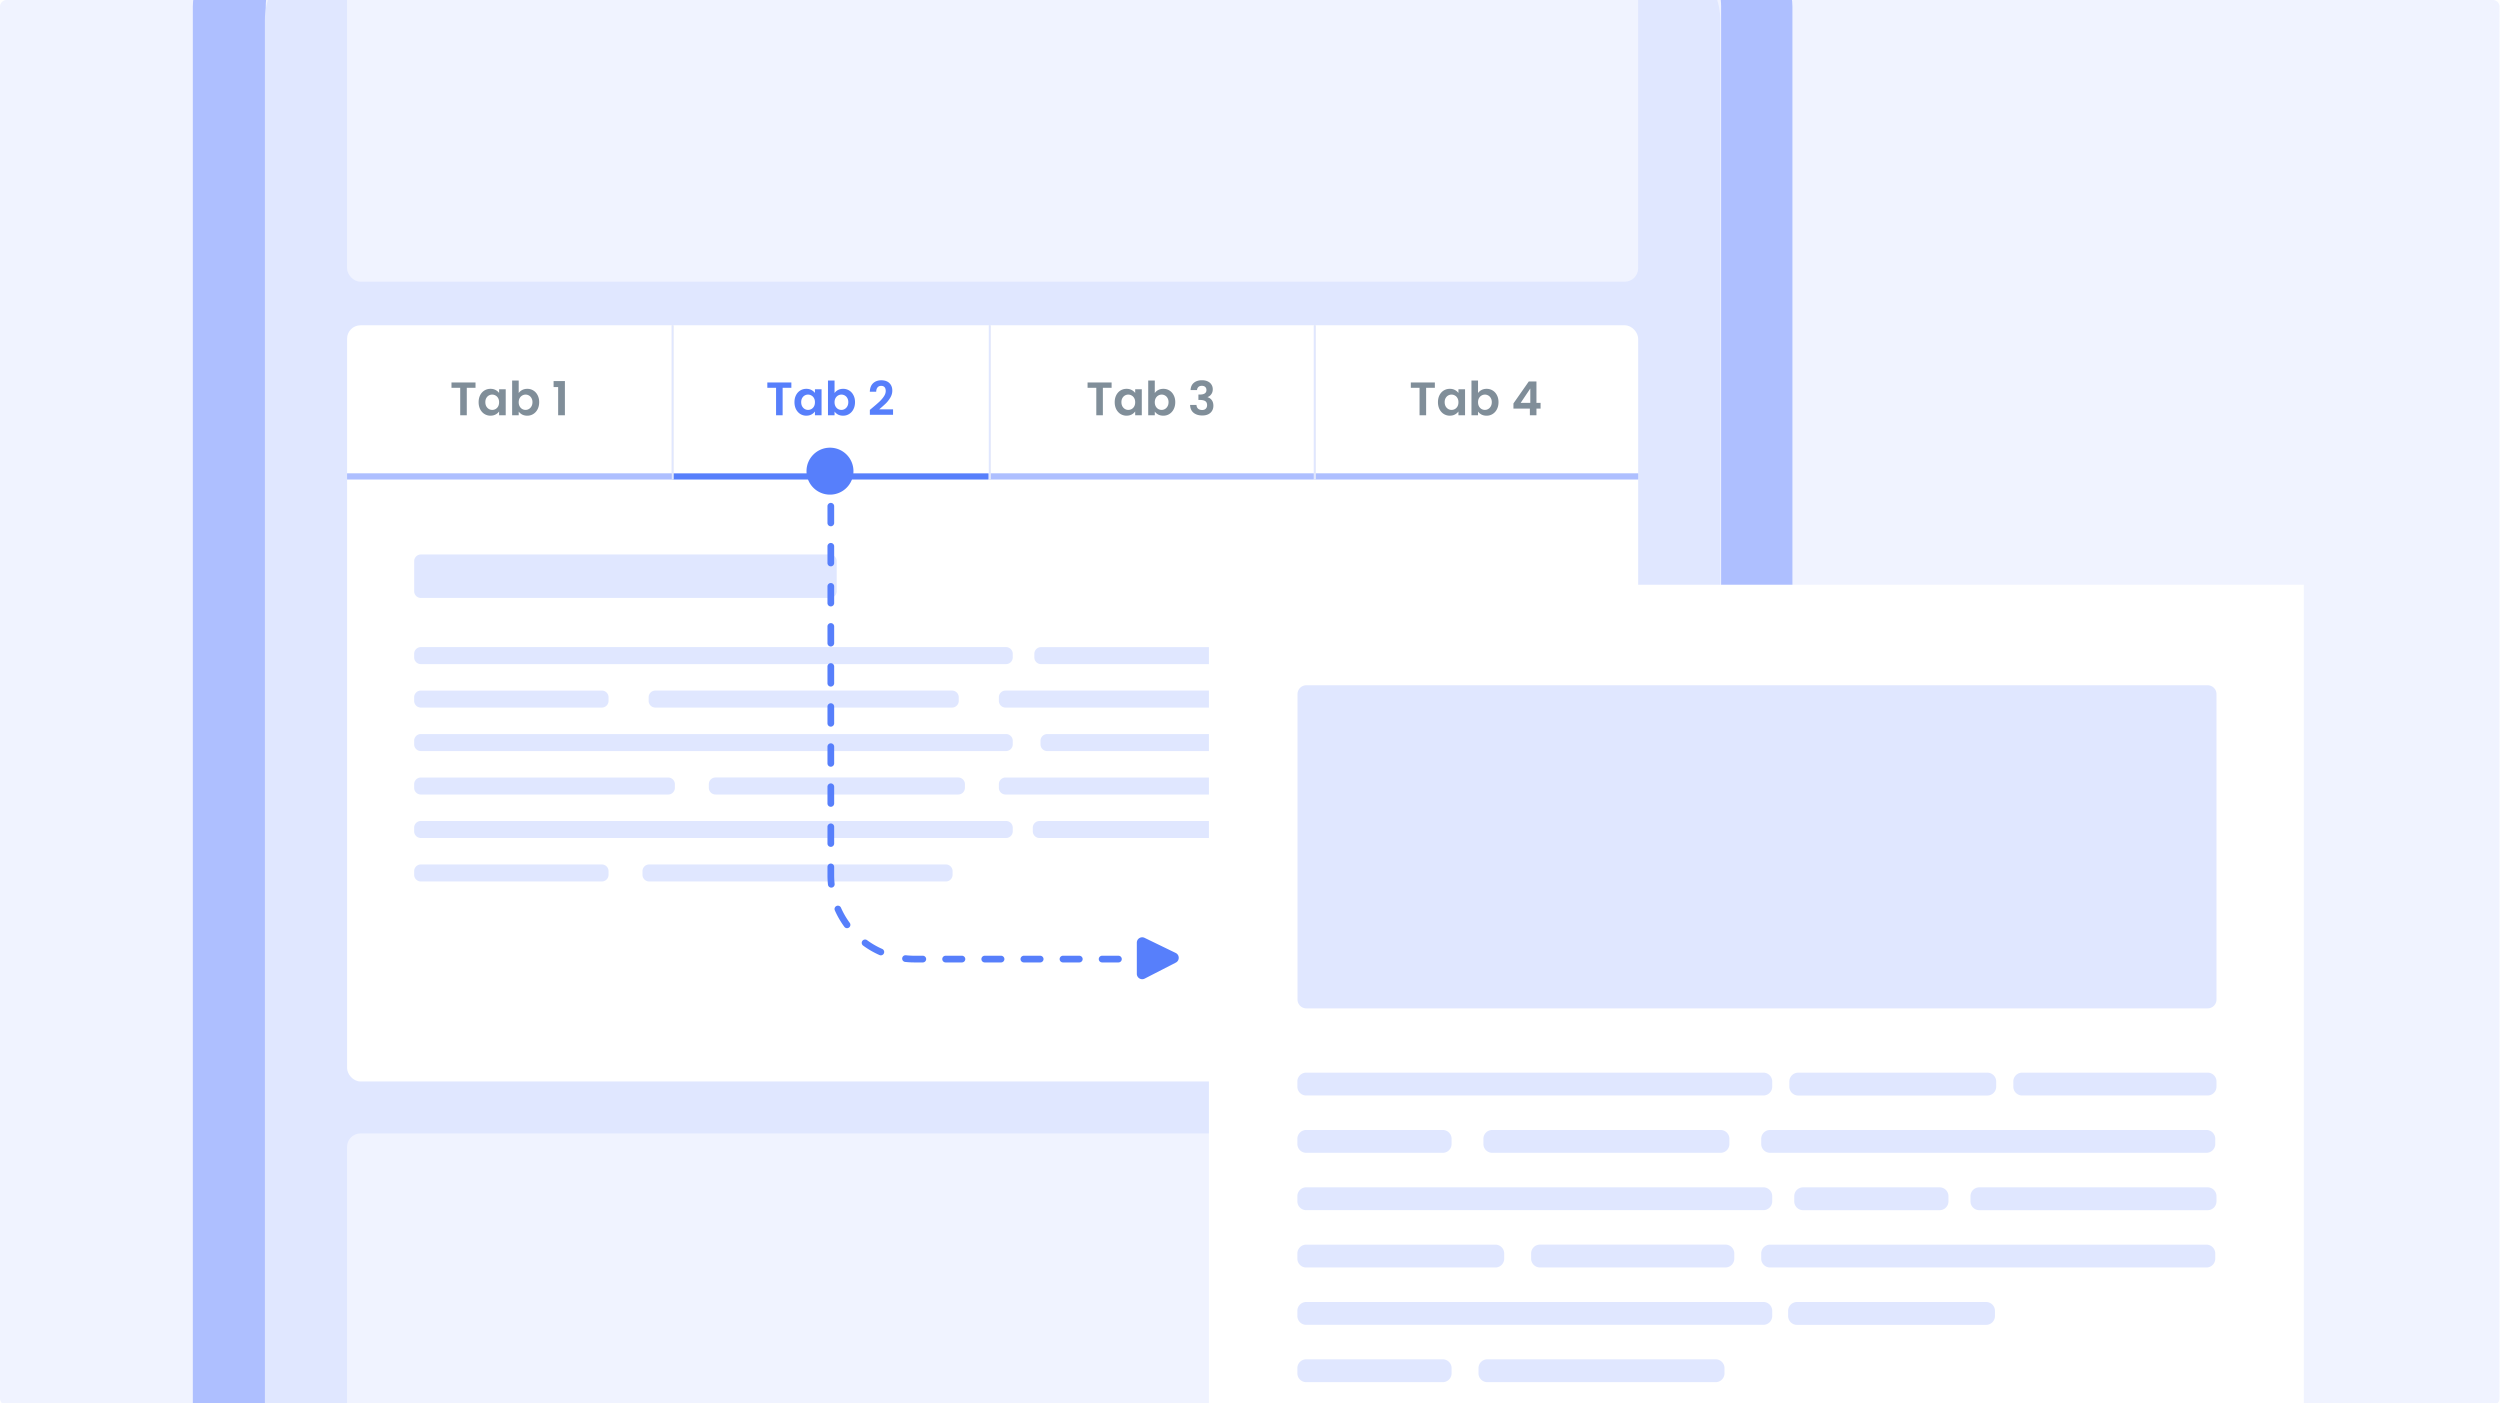 <svg width="1491" height="837" viewBox="0 0 1491 837" xmlns="http://www.w3.org/2000/svg">
  <g clip-path="url(#tabs-dont-01__clip0)">
    <path d="M0 3.99a4 4 0 014-4h1482.72a4 4 0 014 4v830.004a4 4 0 01-4 4H4a4 4 0 01-4-4V3.99z" fill="#F0F3FF"/>
    <path fill-rule="evenodd" clip-rule="evenodd" d="M115 861h954V4c0-33.137-49.38-60-82.517-60h-788C165.346-56 115-29.137 115 4v857zm43.483-20V4c0-22.091 17.909-40 40-40h788c22.087 0 39.997 17.909 39.997 40v837H158.483z" fill="#AEBFFF"/>
    <g filter="url(#tabs-dont-01__filter0_d)">
      <path d="M157.984 841h867.996V4c0-22.091-17.9-40-39.996-40h-788c-22.091 0-40 17.909-40 40v837z" fill="#E0E7FF"/>
    </g>
    <rect x="206.984" y="675.986" width="770" height="297" rx="8" fill="#F0F3FF"/>
    <rect x="206.984" y="-53" width="770" height="221" rx="8" fill="#F0F3FF"/>
    <g clip-path="url(#tabs-dont-01__clip1)">
      <path d="M207 285.6h770v359.6H207V285.6z" fill="#fff"/>
      <path fill-rule="evenodd" clip-rule="evenodd" d="M251.016 330.691a4 4 0 00-4 4v17.927a4 4 0 004 4h244a4 4 0 004-4v-17.927a4 4 0 00-4-4h-244zM247 389.927a4 4 0 014-4h349.001a4 4 0 014 4v2.146a4 4 0 01-4 4H251a4 4 0 01-4-4v-2.146zm0 103.709a4 4 0 014-4h349.001a4 4 0 014 4v2.146a4 4 0 01-4 4H251a4 4 0 01-4-4v-2.146zm352.722-81.782a4 4 0 00-4 4V418a4 4 0 004 4h333.359a4 4 0 004-4v-2.146a4 4 0 00-4-4H599.722zm-4 55.855a4 4 0 014-4h333.359a4 4 0 014 4v2.145a4 4 0 01-4 4H599.722a4 4 0 01-4-4v-2.145zM251 437.782a4 4 0 00-4 4v2.145a4 4 0 004 4h349.001a4 4 0 004-4v-2.145a4 4 0 00-4-4H251zm-4-21.927a4 4 0 014-4h107.933c2.21 0 4 1.79 4 4V418a4 4 0 01-4 4H251a4 4 0 01-4-4v-2.145zm4 99.709a4 4 0 00-4 4v2.145a4 4 0 004 4h107.933a4 4 0 004-4v-2.145c0-2.21-1.79-4-4-4H251zm369.564-73.767a4 4 0 014-4h107.933a4 4 0 014 4v2.146a4 4 0 01-4 4H624.564a4 4 0 01-4-4v-2.146zM251 463.709a4 4 0 00-4 4v2.146a4 4 0 004 4h147.498a4 4 0 004-4v-2.146a4 4 0 00-4-4H251zm365.884-73.766a4 4 0 014-4h147.498a4 4 0 014 4v2.145a4 4 0 01-4 4H620.884a4 4 0 01-4-4v-2.145zm3.08 99.709a4 4 0 00-4 4v2.145a4 4 0 004 4h147.498a4 4 0 004-4v-2.145a4 4 0 00-4-4H619.964zm-233.109-73.798a4 4 0 014-4h176.942a4 4 0 014 4V418a4 4 0 01-4 4H390.855a4 4 0 01-4-4v-2.146zm.322 99.709a4 4 0 00-4 4v2.146a4 4 0 004 4h176.941a4 4 0 004-4v-2.146a4 4 0 00-4-4H387.177zm365.883-73.766a4 4 0 014-4h176.941a4 4 0 014 4v2.146a4 4 0 01-4 4H757.06a4 4 0 01-4-4v-2.146zm-326.319 21.897a4 4 0 00-4 4v2.145a4 4 0 004 4h144.738a4 4 0 004-4v-2.145a4 4 0 00-4-4H426.741zm358.521-73.767a4 4 0 014-4H934a4 4 0 014 4v2.146a4 4 0 01-4 4H789.262a4 4 0 01-4-4v-2.146z" fill="#E0E7FF"/>
      <path fill="#fff" d="M207 194h193.667v88.32H207z"/>
      <path d="M283.599 228.116v3.164h-5.208v16.38h-3.92v-16.38h-5.208v-3.164h14.336zm1.852 11.732c0-1.568.308-2.959.924-4.172.635-1.213 1.484-2.147 2.548-2.8 1.083-.653 2.287-.98 3.612-.98 1.158 0 2.166.233 3.024.7.878.467 1.578 1.055 2.1 1.764v-2.212h3.948v15.512h-3.948v-2.268c-.504.728-1.204 1.335-2.1 1.82-.877.467-1.894.7-3.052.7a6.665 6.665 0 01-3.584-1.008c-1.064-.672-1.913-1.615-2.548-2.828-.616-1.232-.924-2.641-.924-4.228zm12.208.056c0-.952-.186-1.764-.56-2.436-.373-.691-.877-1.213-1.512-1.568a3.965 3.965 0 00-2.044-.56c-.728 0-1.4.177-2.016.532-.616.355-1.12.877-1.512 1.568-.373.672-.56 1.475-.56 2.408 0 .933.187 1.755.56 2.464.392.691.896 1.223 1.512 1.596a3.92 3.92 0 002.016.56c.728 0 1.41-.177 2.044-.532a4.066 4.066 0 001.512-1.568c.374-.691.56-1.512.56-2.464zm11.697-5.488c.504-.747 1.195-1.353 2.072-1.82.896-.467 1.913-.7 3.052-.7 1.325 0 2.52.327 3.584.98 1.083.653 1.932 1.587 2.548 2.8.635 1.195.952 2.585.952 4.172 0 1.587-.317 2.996-.952 4.228-.616 1.213-1.465 2.156-2.548 2.828-1.064.672-2.259 1.008-3.584 1.008-1.157 0-2.175-.224-3.052-.672-.859-.467-1.549-1.064-2.072-1.792v2.212h-3.92v-20.72h3.92v7.476zm8.204 5.432c0-.933-.196-1.736-.588-2.408-.373-.691-.877-1.213-1.512-1.568a3.967 3.967 0 00-2.016-.532 3.92 3.92 0 00-2.016.56c-.616.355-1.12.877-1.512 1.568-.373.691-.56 1.503-.56 2.436s.187 1.745.56 2.436c.392.691.896 1.223 1.512 1.596a4.07 4.07 0 002.016.532c.728 0 1.4-.187 2.016-.56.635-.373 1.139-.905 1.512-1.596.392-.691.588-1.512.588-2.464zm12.6-8.988v-3.612h6.748v20.412h-4.032v-16.8h-2.716z" fill="#808E99"/>
      <g clip-path="url(#tabs-dont-01__clip2)">
        <path fill="#AEBFFF" d="M207 282.32h193.88V286H207z"/>
      </g>
      <path fill="#fff" d="M400.668 194h189v88.32h-189z"/>
      <path d="M471.968 228.116v3.164h-5.208v16.38h-3.92v-16.38h-5.208v-3.164h14.336zm1.852 11.732c0-1.568.308-2.959.924-4.172.635-1.213 1.484-2.147 2.548-2.8 1.083-.653 2.287-.98 3.612-.98 1.158 0 2.166.233 3.024.7.878.467 1.578 1.055 2.1 1.764v-2.212h3.948v15.512h-3.948v-2.268c-.504.728-1.204 1.335-2.1 1.82-.877.467-1.894.7-3.052.7a6.665 6.665 0 01-3.584-1.008c-1.064-.672-1.913-1.615-2.548-2.828-.616-1.232-.924-2.641-.924-4.228zm12.208.056c0-.952-.186-1.764-.56-2.436-.373-.691-.877-1.213-1.512-1.568a3.965 3.965 0 00-2.044-.56c-.728 0-1.4.177-2.016.532-.616.355-1.12.877-1.512 1.568-.373.672-.56 1.475-.56 2.408 0 .933.187 1.755.56 2.464.392.691.896 1.223 1.512 1.596a3.92 3.92 0 002.016.56c.728 0 1.41-.177 2.044-.532a4.066 4.066 0 001.512-1.568c.374-.691.56-1.512.56-2.464zm11.697-5.488c.504-.747 1.195-1.353 2.072-1.82.896-.467 1.913-.7 3.052-.7 1.325 0 2.52.327 3.584.98 1.083.653 1.932 1.587 2.548 2.8.635 1.195.952 2.585.952 4.172 0 1.587-.317 2.996-.952 4.228-.616 1.213-1.465 2.156-2.548 2.828-1.064.672-2.259 1.008-3.584 1.008-1.157 0-2.175-.224-3.052-.672-.859-.467-1.549-1.064-2.072-1.792v2.212h-3.92v-20.72h3.92v7.476zm8.204 5.432c0-.933-.196-1.736-.588-2.408-.373-.691-.877-1.213-1.512-1.568a3.967 3.967 0 00-2.016-.532 3.92 3.92 0 00-2.016.56c-.616.355-1.12.877-1.512 1.568-.373.691-.56 1.503-.56 2.436s.187 1.745.56 2.436c.392.691.896 1.223 1.512 1.596a4.07 4.07 0 002.016.532c.728 0 1.4-.187 2.016-.56.635-.373 1.139-.905 1.512-1.596.392-.691.588-1.512.588-2.464zm14.308 3.388c1.792-1.493 3.22-2.735 4.284-3.724 1.064-1.008 1.951-2.053 2.66-3.136.71-1.083 1.064-2.147 1.064-3.192 0-.952-.224-1.699-.672-2.24-.448-.541-1.138-.812-2.072-.812-.933 0-1.652.317-2.156.952-.504.616-.765 1.465-.784 2.548h-3.808c.075-2.24.738-3.939 1.988-5.096 1.27-1.157 2.875-1.736 4.816-1.736 2.128 0 3.762.569 4.9 1.708 1.139 1.12 1.708 2.604 1.708 4.452 0 1.456-.392 2.847-1.176 4.172-.784 1.325-1.68 2.483-2.688 3.472-1.008.971-2.324 2.147-3.948 3.528h8.26v3.248h-13.832v-2.912l1.456-1.232z" fill="#577FFB"/>
      <g clip-path="url(#tabs-dont-01__clip3)">
        <path fill="#577FFB" d="M400.668 282.32h188.88V286h-188.88z"/>
      </g>
      <path fill="#fff" d="M589.668 194h193.667v88.32H589.668z"/>
      <path d="M662.959 228.116v3.164h-5.208v16.38h-3.92v-16.38h-5.208v-3.164h14.336zm1.852 11.732c0-1.568.308-2.959.924-4.172.634-1.213 1.484-2.147 2.548-2.8 1.082-.653 2.286-.98 3.612-.98 1.157 0 2.165.233 3.024.7.877.467 1.577 1.055 2.1 1.764v-2.212h3.948v15.512h-3.948v-2.268c-.504.728-1.204 1.335-2.1 1.82-.878.467-1.895.7-3.052.7a6.66 6.66 0 01-3.584-1.008c-1.064-.672-1.914-1.615-2.548-2.828-.616-1.232-.924-2.641-.924-4.228zm12.208.056c0-.952-.187-1.764-.56-2.436-.374-.691-.878-1.213-1.512-1.568a3.968 3.968 0 00-2.044-.56c-.728 0-1.4.177-2.016.532-.616.355-1.12.877-1.512 1.568-.374.672-.56 1.475-.56 2.408 0 .933.186 1.755.56 2.464.392.691.896 1.223 1.512 1.596.634.373 1.306.56 2.016.56a4.12 4.12 0 002.044-.532 4.08 4.08 0 001.512-1.568c.373-.691.56-1.512.56-2.464zm11.696-5.488c.504-.747 1.195-1.353 2.072-1.82.896-.467 1.914-.7 3.052-.7 1.326 0 2.52.327 3.584.98 1.083.653 1.932 1.587 2.548 2.8.635 1.195.952 2.585.952 4.172 0 1.587-.317 2.996-.952 4.228-.616 1.213-1.465 2.156-2.548 2.828-1.064.672-2.258 1.008-3.584 1.008-1.157 0-2.174-.224-3.052-.672-.858-.467-1.549-1.064-2.072-1.792v2.212h-3.92v-20.72h3.92v7.476zm8.204 5.432c0-.933-.196-1.736-.588-2.408-.373-.691-.877-1.213-1.512-1.568a3.967 3.967 0 00-2.016-.532 3.92 3.92 0 00-2.016.56c-.616.355-1.12.877-1.512 1.568-.373.691-.56 1.503-.56 2.436s.187 1.745.56 2.436c.392.691.896 1.223 1.512 1.596a4.07 4.07 0 002.016.532c.728 0 1.4-.187 2.016-.56.635-.373 1.139-.905 1.512-1.596.392-.691.588-1.512.588-2.464zm13.133-7.224c.093-1.867.746-3.304 1.96-4.312 1.232-1.027 2.846-1.54 4.844-1.54 1.362 0 2.529.243 3.5.728.97.467 1.698 1.111 2.184 1.932.504.803.756 1.717.756 2.744 0 1.176-.308 2.175-.924 2.996-.598.803-1.316 1.344-2.156 1.624v.112c1.082.336 1.922.933 2.52 1.792.616.859.924 1.96.924 3.304 0 1.12-.262 2.119-.784 2.996-.504.877-1.26 1.568-2.268 2.072-.99.485-2.184.728-3.584.728-2.11 0-3.827-.532-5.152-1.596-1.326-1.064-2.026-2.632-2.1-4.704h3.808c.037.915.345 1.652.924 2.212.597.541 1.409.812 2.436.812.952 0 1.68-.261 2.184-.784.522-.541.784-1.232.784-2.072 0-1.12-.355-1.923-1.064-2.408-.71-.485-1.811-.728-3.304-.728h-.812v-3.22h.812c2.65 0 3.976-.887 3.976-2.66 0-.803-.243-1.428-.728-1.876-.467-.448-1.148-.672-2.044-.672-.878 0-1.559.243-2.044.728-.467.467-.738 1.064-.812 1.792h-3.836z" fill="#808E99"/>
      <g clip-path="url(#tabs-dont-01__clip4)">
        <path fill="#AEBFFF" d="M589.668 282.32h193.88V286h-193.88z"/>
      </g>
      <path fill="#fff" d="M783.332 194h193.667v88.32H783.332z"/>
      <path d="M855.748 228.116v3.164h-5.208v16.38h-3.92v-16.38h-5.208v-3.164h14.336zm1.852 11.732c0-1.568.308-2.959.924-4.172.634-1.213 1.484-2.147 2.548-2.8 1.082-.653 2.286-.98 3.612-.98 1.157 0 2.165.233 3.024.7.877.467 1.577 1.055 2.1 1.764v-2.212h3.948v15.512h-3.948v-2.268c-.504.728-1.204 1.335-2.1 1.82-.878.467-1.895.7-3.052.7a6.66 6.66 0 01-3.584-1.008c-1.064-.672-1.914-1.615-2.548-2.828-.616-1.232-.924-2.641-.924-4.228zm12.208.056c0-.952-.187-1.764-.56-2.436-.374-.691-.878-1.213-1.512-1.568a3.968 3.968 0 00-2.044-.56c-.728 0-1.4.177-2.016.532-.616.355-1.12.877-1.512 1.568-.374.672-.56 1.475-.56 2.408 0 .933.186 1.755.56 2.464.392.691.896 1.223 1.512 1.596.634.373 1.306.56 2.016.56a4.12 4.12 0 002.044-.532 4.08 4.08 0 001.512-1.568c.373-.691.56-1.512.56-2.464zm11.696-5.488c.504-.747 1.195-1.353 2.072-1.82.896-.467 1.914-.7 3.052-.7 1.326 0 2.52.327 3.584.98 1.083.653 1.932 1.587 2.548 2.8.635 1.195.952 2.585.952 4.172 0 1.587-.317 2.996-.952 4.228-.616 1.213-1.465 2.156-2.548 2.828-1.064.672-2.258 1.008-3.584 1.008-1.157 0-2.174-.224-3.052-.672-.858-.467-1.549-1.064-2.072-1.792v2.212h-3.92v-20.72h3.92v7.476zm8.204 5.432c0-.933-.196-1.736-.588-2.408-.373-.691-.877-1.213-1.512-1.568a3.967 3.967 0 00-2.016-.532 3.92 3.92 0 00-2.016.56c-.616.355-1.12.877-1.512 1.568-.373.691-.56 1.503-.56 2.436s.187 1.745.56 2.436c.392.691.896 1.223 1.512 1.596a4.07 4.07 0 002.016.532c.728 0 1.4-.187 2.016-.56.635-.373 1.139-.905 1.512-1.596.392-.691.588-1.512.588-2.464zm12.909 3.836v-3.08l9.156-13.104h4.564v12.768h2.464v3.416h-2.464v3.976h-3.92v-3.976h-9.8zm10.052-11.984l-5.74 8.568h5.74V231.7z" fill="#808E99"/>
      <g clip-path="url(#tabs-dont-01__clip5)">
        <path fill="#AEBFFF" d="M783.332 282.32h193.88V286h-193.88z"/>
      </g>
    </g>
    <path fill="#EBEBEB" d="M400.668 194h1v92h-1z"/>
    <path fill="#E0E7FF" d="M400.668 194h1v92h-1z"/>
    <path fill="#EBEBEB" d="M589.828 194h1v92h-1z"/>
    <path fill="#E0E7FF" d="M589.828 194h1v92h-1z"/>
    <path fill="#EBEBEB" d="M783.656 194h1v92h-1z"/>
    <path fill="#E0E7FF" d="M783.656 194h1v92h-1z"/>
    <path fill-rule="evenodd" clip-rule="evenodd" d="M509 281c0 7.732-6.268 14-14 14s-14-6.268-14-14 6.268-14 14-14 14 6.268 14 14zm-13.5 18.921a2 2 0 012 2v9.958a2 2 0 11-4 0v-9.958a2 2 0 012-2zm0 23.9a2 2 0 012 2v9.958a2 2 0 11-4 0v-9.958a2 2 0 012-2zm0 23.9a2 2 0 012 2v9.958a2 2 0 11-4 0v-9.958a2 2 0 012-2zm0 23.9a2 2 0 012 2v9.958a2 2 0 11-4 0v-9.958a2 2 0 012-2zm0 23.9a2 2 0 012 2v9.958a2 2 0 11-4 0v-9.958a2 2 0 012-2zm0 23.9a2 2 0 012 2v9.958a2 2 0 11-4 0v-9.958a2 2 0 012-2zm0 23.9a2 2 0 012 2v9.958a2 2 0 11-4 0v-9.958a2 2 0 012-2zm0 23.9a2 2 0 012 2v9.958a2 2 0 11-4 0v-9.958a2 2 0 012-2zm0 23.9a2 2 0 012 2v9.958a2 2 0 11-4 0v-9.958a2 2 0 012-2zm0 23.9a2 2 0 012 2V522c0 1.768.096 3.513.282 5.23a2.001 2.001 0 01-3.977.431A52.423 52.423 0 01493.5 522v-4.979a2 2 0 012-2zm3.417 25.292a2 2 0 012.636 1.023 47.912 47.912 0 005.234 9.047 2 2 0 01-3.224 2.368 51.943 51.943 0 01-5.67-9.802 1.998 1.998 0 011.024-2.636zm15.404 20.828a2 2 0 012.796-.428 47.912 47.912 0 009.047 5.234 2 2 0 01-1.613 3.66 51.943 51.943 0 01-9.802-5.67 2 2 0 01-.428-2.796zm23.745 10.35a2 2 0 012.204-1.773 48.55 48.55 0 005.23.282h4.861a2 2 0 110 4H545.5c-1.912 0-3.801-.103-5.661-.305a2 2 0 01-1.773-2.204zm23.906.509a2 2 0 012-2h9.722a2 2 0 110 4h-9.722a2 2 0 01-2-2zm23.334 0a2 2 0 012-2h9.722a2 2 0 010 4h-9.722a2 2 0 01-2-2zm23.333 0a2 2 0 012-2h9.722a2 2 0 110 4h-9.722a2 2 0 01-2-2zm23.333 0a2 2 0 012-2h9.722a2 2 0 110 4h-9.722a2 2 0 01-2-2zm23.334 0a2 2 0 012-2h9.722a2 2 0 010 4h-9.722a2 2 0 01-2-2zm27.387 11.639l18.559-9.539c2.36-1.213 2.322-4.599-.065-5.758l-18.56-9.014c-2.138-1.039-4.627.518-4.627 2.895v18.554c0 2.409 2.55 3.964 4.693 2.862z" fill="#577FFB"/>
    <g filter="url(#tabs-dont-01__filter1_d)">
      <g clip-path="url(#tabs-dont-01__clip6)">
        <path d="M721 328h653v633H721V328z" fill="#fff"/>
        <path fill-rule="evenodd" clip-rule="evenodd" d="M773.839 393.241a5.275 5.275 0 015.276-5.275h537.515c2.92 0 5.28 2.361 5.28 5.275v182.154a5.275 5.275 0 01-5.28 5.276H779.115a5.276 5.276 0 01-5.276-5.276V393.241zm-.085 231.039a5.275 5.275 0 015.275-5.275h272.651c2.91 0 5.27 2.362 5.27 5.275v3.072a5.273 5.273 0 01-5.27 5.276H779.029a5.276 5.276 0 01-5.275-5.276v-3.072zm0 136.778a5.275 5.275 0 015.275-5.275h272.651c2.91 0 5.27 2.362 5.27 5.275v3.072a5.273 5.273 0 01-5.27 5.276H779.029a5.276 5.276 0 01-5.275-5.276v-3.072zm281.906-107.859a5.273 5.273 0 00-5.27 5.276v3.072a5.273 5.273 0 005.27 5.275h260.24c2.92 0 5.28-2.362 5.28-5.275v-3.072a5.275 5.275 0 00-5.28-5.276h-260.24zm-5.27 73.665a5.273 5.273 0 015.27-5.276h260.24c2.92 0 5.28 2.362 5.28 5.276v3.072a5.275 5.275 0 01-5.28 5.275h-260.24a5.273 5.273 0 01-5.27-5.275v-3.072zm-271.361-39.47a5.275 5.275 0 00-5.275 5.275v3.072a5.276 5.276 0 005.275 5.276h272.651c2.91 0 5.27-2.362 5.27-5.276v-3.072a5.273 5.273 0 00-5.27-5.275H779.029zm-5.275-28.919a5.276 5.276 0 015.275-5.276h81.417a5.276 5.276 0 015.275 5.276v3.072a5.275 5.275 0 01-5.275 5.275h-81.417a5.275 5.275 0 01-5.275-5.275v-3.072zm5.275 131.502a5.276 5.276 0 00-5.275 5.276v3.072a5.275 5.275 0 005.275 5.275h81.417a5.275 5.275 0 005.275-5.275v-3.072a5.276 5.276 0 00-5.275-5.276h-81.417zm291.061-97.288a5.275 5.275 0 015.28-5.275h81.41c2.92 0 5.28 2.362 5.28 5.275v3.072a5.275 5.275 0 01-5.28 5.276h-81.41a5.275 5.275 0 01-5.28-5.276v-3.072zm-291.061 28.899a5.276 5.276 0 00-5.275 5.276v3.072a5.275 5.275 0 005.275 5.275h112.802a5.276 5.276 0 005.276-5.275v-3.072a5.276 5.276 0 00-5.276-5.276H779.029zM1067.17 624.3a5.282 5.282 0 015.28-5.275h112.8c2.92 0 5.28 2.362 5.28 5.275v3.072a5.275 5.275 0 01-5.28 5.276h-112.8a5.282 5.282 0 01-5.28-5.276V624.3zm4.55 131.503a5.275 5.275 0 00-5.28 5.276v3.072a5.275 5.275 0 005.28 5.275h112.8c2.91 0 5.27-2.362 5.27-5.275v-3.072a5.273 5.273 0 00-5.27-5.276h-112.8zM884.7 658.475a5.276 5.276 0 015.276-5.276h136.154c2.92 0 5.28 2.362 5.28 5.276v3.072a5.275 5.275 0 01-5.28 5.275H889.976a5.276 5.276 0 01-5.276-5.275v-3.072zm2.358 131.502a5.276 5.276 0 00-5.276 5.276v3.072a5.276 5.276 0 005.276 5.275h136.162c2.91 0 5.27-2.362 5.27-5.275v-3.072a5.273 5.273 0 00-5.27-5.276H887.058zm288.142-97.288a5.273 5.273 0 015.27-5.275h136.16c2.92 0 5.28 2.362 5.28 5.275v3.072a5.275 5.275 0 01-5.28 5.276h-136.16a5.273 5.273 0 01-5.27-5.276v-3.072zm-256.757 28.879a5.276 5.276 0 00-5.276 5.275v3.072a5.276 5.276 0 005.276 5.276h110.617c2.91 0 5.27-2.362 5.27-5.276v-3.072a5.273 5.273 0 00-5.27-5.275H918.443zm282.297-97.288a5.282 5.282 0 015.28-5.275h110.61c2.92 0 5.28 2.362 5.28 5.275v3.072a5.275 5.275 0 01-5.28 5.276h-110.61a5.282 5.282 0 01-5.28-5.276v-3.072zM777.898 843.923a5.276 5.276 0 015.276-5.276h272.646c2.92 0 5.28 2.362 5.28 5.276v2.829a5.275 5.275 0 01-5.28 5.276H783.174a5.276 5.276 0 01-5.276-5.276v-2.829zm0 136.778a5.276 5.276 0 015.276-5.276h272.646c2.92 0 5.28 2.362 5.28 5.276v2.829a5.275 5.275 0 01-5.28 5.276H783.174a5.276 5.276 0 01-5.276-5.276v-2.829zm281.912-107.859a5.275 5.275 0 00-5.28 5.275v2.83a5.275 5.275 0 005.28 5.275h260.24c2.91 0 5.27-2.362 5.27-5.275v-2.83a5.273 5.273 0 00-5.27-5.275h-260.24zm-5.28 73.664a5.275 5.275 0 015.28-5.275h260.24c2.91 0 5.27 2.362 5.27 5.275v2.83a5.273 5.273 0 01-5.27 5.275h-260.24a5.275 5.275 0 01-5.28-5.275v-2.83zm-271.356-39.47a5.276 5.276 0 00-5.276 5.276v2.829a5.276 5.276 0 005.276 5.276h272.646c2.92 0 5.28-2.362 5.28-5.276v-2.829a5.275 5.275 0 00-5.28-5.276H783.174zm-5.276-28.919a5.276 5.276 0 015.276-5.275h81.416a5.276 5.276 0 015.276 5.275v2.83a5.276 5.276 0 01-5.276 5.275h-81.416a5.276 5.276 0 01-5.276-5.275v-2.83zm5.276 131.503a5.273 5.273 0 00-5.276 5.27v2.83c0 2.92 2.362 5.28 5.276 5.28h81.416a5.275 5.275 0 005.276-5.28v-2.83c0-2.91-2.362-5.27-5.276-5.27h-81.416zm291.066-97.288a5.273 5.273 0 015.27-5.276h81.42c2.91 0 5.27 2.362 5.27 5.276v2.829a5.273 5.273 0 01-5.27 5.276h-81.42a5.273 5.273 0 01-5.27-5.276v-2.829zm-291.066 28.899a5.276 5.276 0 00-5.276 5.275v2.83a5.276 5.276 0 005.276 5.275h112.802a5.275 5.275 0 005.275-5.275v-2.83a5.275 5.275 0 00-5.275-5.275H783.174zm288.146-97.288a5.273 5.273 0 015.27-5.276h112.81c2.91 0 5.27 2.362 5.27 5.276v2.829a5.273 5.273 0 01-5.27 5.276h-112.81a5.273 5.273 0 01-5.27-5.276v-2.829zm4.54 131.503a5.273 5.273 0 00-5.27 5.275v2.83a5.273 5.273 0 005.27 5.275h112.8c2.92 0 5.28-2.362 5.28-5.275v-2.83a5.275 5.275 0 00-5.28-5.275h-112.8zm-187.015-97.329a5.275 5.275 0 015.275-5.275h136.16c2.91 0 5.27 2.362 5.27 5.275v2.83a5.273 5.273 0 01-5.27 5.275H894.12a5.275 5.275 0 01-5.275-5.275v-2.83zm2.357 131.503a5.273 5.273 0 00-5.275 5.27v2.83c0 2.92 2.362 5.28 5.275 5.28h136.158c2.91 0 5.28-2.36 5.28-5.28v-2.83c0-2.91-2.37-5.27-5.28-5.27H891.202zm288.138-97.288a5.282 5.282 0 015.28-5.276h136.16c2.91 0 5.27 2.362 5.27 5.276v2.829a5.273 5.273 0 01-5.27 5.276h-136.16a5.282 5.282 0 01-5.28-5.276v-2.829zM922.587 941.21a5.276 5.276 0 00-5.275 5.276v2.829a5.276 5.276 0 005.275 5.276H1033.2c2.91 0 5.28-2.362 5.28-5.276v-2.829a5.282 5.282 0 00-5.28-5.276H922.587zm282.303-97.287a5.273 5.273 0 015.27-5.276h110.62c2.91 0 5.27 2.362 5.27 5.276v2.829a5.273 5.273 0 01-5.27 5.276h-110.62a5.273 5.273 0 01-5.27-5.276v-2.829z" fill="#E0E7FF"/>
      </g>
    </g>
  </g>
  <defs>
    <clipPath id="tabs-dont-01__clip0">
      <path fill="#fff" d="M0 0h1491v837H0z"/>
    </clipPath>
    <clipPath id="tabs-dont-01__clip1">
      <rect x="207" y="194" width="770" height="451" rx="8" fill="#fff"/>
    </clipPath>
    <clipPath id="tabs-dont-01__clip2">
      <path fill="#fff" transform="translate(207 282.32)" d="M0 0h193.667v3.68H0z"/>
    </clipPath>
    <clipPath id="tabs-dont-01__clip3">
      <path fill="#fff" transform="translate(400.668 282.32)" d="M0 0h189v3.68H0z"/>
    </clipPath>
    <clipPath id="tabs-dont-01__clip4">
      <path fill="#fff" transform="translate(589.668 282.32)" d="M0 0h193.667v3.68H0z"/>
    </clipPath>
    <clipPath id="tabs-dont-01__clip5">
      <path fill="#fff" transform="translate(783.332 282.32)" d="M0 0h193.667v3.68H0z"/>
    </clipPath>
    <clipPath id="tabs-dont-01__clip6">
      <path fill="#fff" transform="translate(721 328)" d="M0 0h653v633H0z"/>
    </clipPath>
    <filter id="tabs-dont-01__filter0_d" x="141.984" y="-44" width="900" height="909" filterUnits="userSpaceOnUse" color-interpolation-filters="sRGB">
      <feFlood flood-opacity="0" result="BackgroundImageFix"/>
      <feColorMatrix in="SourceAlpha" values="0 0 0 0 0 0 0 0 0 0 0 0 0 0 0 0 0 0 127 0"/>
      <feOffset dy="8"/>
      <feGaussianBlur stdDeviation="8"/>
      <feColorMatrix values="0 0 0 0 0.039 0 0 0 0 0.039 0 0 0 0 0.039 0 0 0 0.08 0"/>
      <feBlend in2="BackgroundImageFix" result="effect1_dropShadow"/>
      <feBlend in="SourceGraphic" in2="effect1_dropShadow" result="shape"/>
    </filter>
    <filter id="tabs-dont-01__filter1_d" x="687.846" y="314.567" width="719.307" height="762.307" filterUnits="userSpaceOnUse" color-interpolation-filters="sRGB">
      <feFlood flood-opacity="0" result="BackgroundImageFix"/>
      <feColorMatrix in="SourceAlpha" values="0 0 0 0 0 0 0 0 0 0 0 0 0 0 0 0 0 0 127 0"/>
      <feOffset dy="20.721"/>
      <feGaussianBlur stdDeviation="16.577"/>
      <feColorMatrix values="0 0 0 0 0.039 0 0 0 0 0.039 0 0 0 0 0.039 0 0 0 0.08 0"/>
      <feBlend in2="BackgroundImageFix" result="effect1_dropShadow"/>
      <feBlend in="SourceGraphic" in2="effect1_dropShadow" result="shape"/>
    </filter>
  </defs>
</svg>
